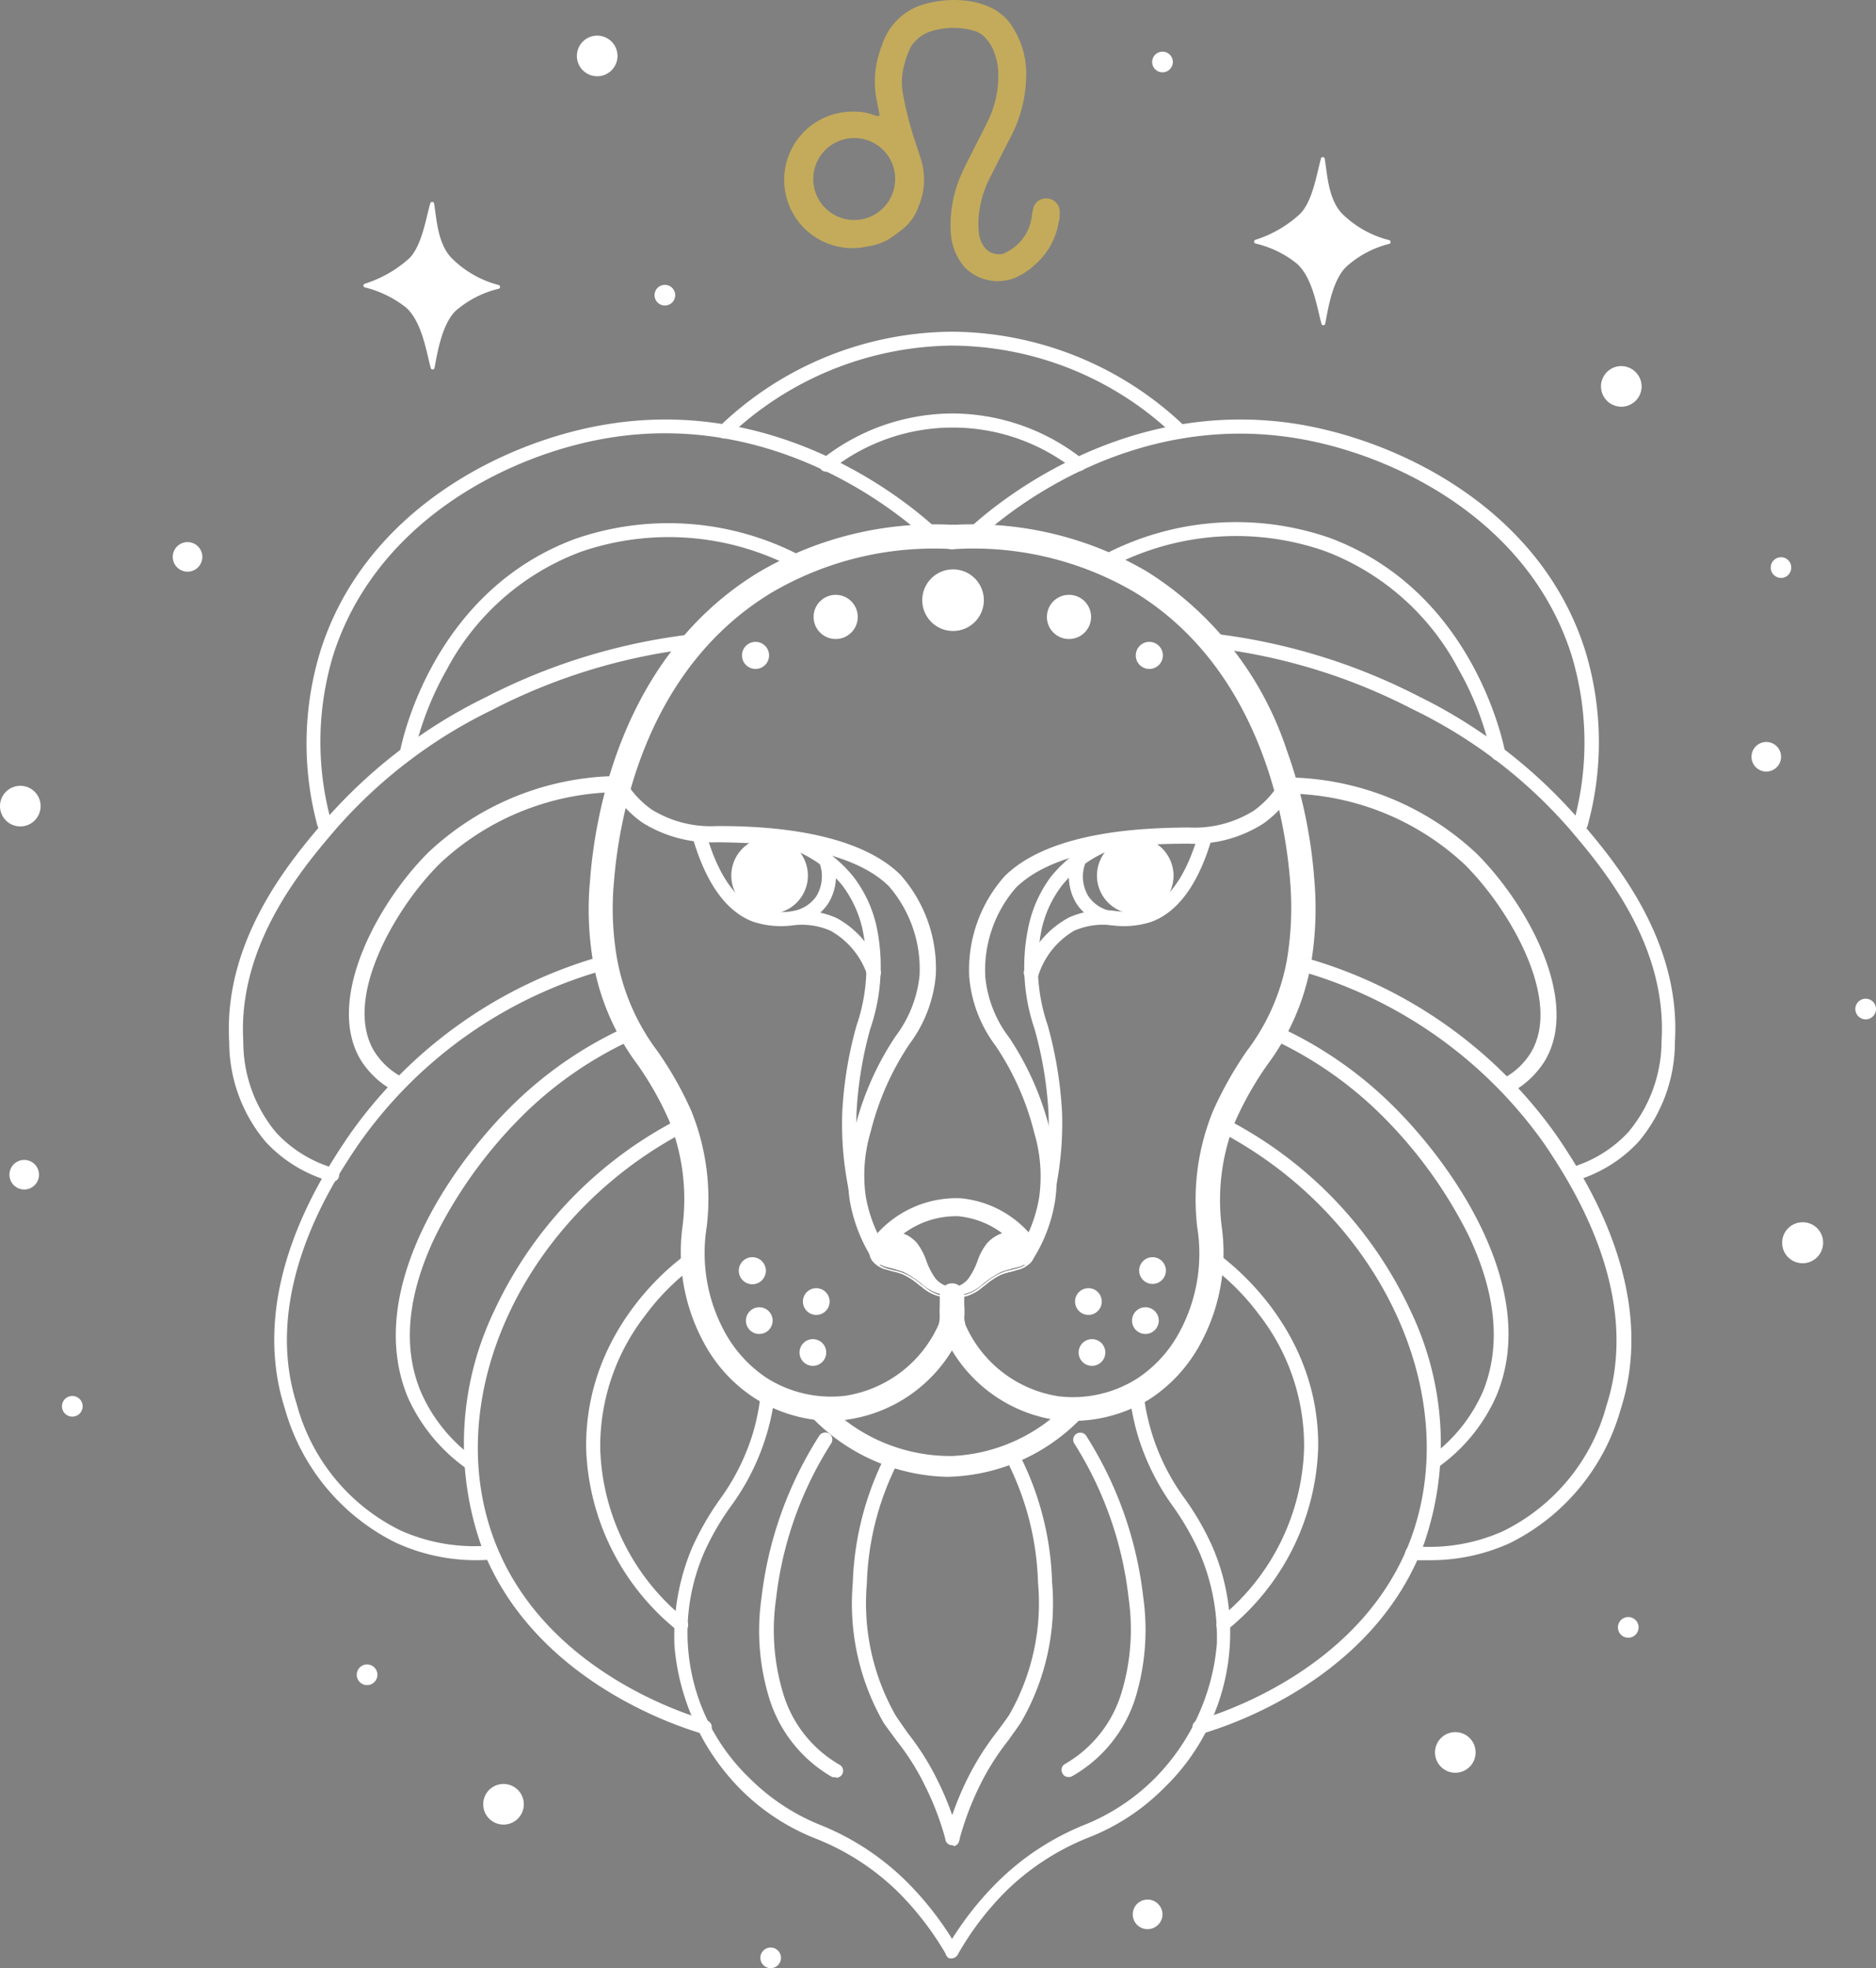 <svg xmlns="http://www.w3.org/2000/svg" viewBox="0 0 105.33 110.48"><rect x="0" y="0" width="105.33" height="110.48" fill="#808080" stroke="none"/><defs><style>.cls-1{fill:#fff;}.cls-2{fill:#c4ab5b;}</style></defs><g id="Layer_2" data-name="Layer 2"><g id="Text"><path class="cls-1" d="M60.22,79.76a7.44,7.44,0,0,1-.93-.05,8.23,8.23,0,0,1-6.39-5,4.14,4.14,0,0,1-.12-1.53c0-.13,0-.25,0-.38a.68.68,0,1,1,1.35,0c0,.17,0,.33,0,.47a3.15,3.15,0,0,0,.08,1.11,6.85,6.85,0,0,0,5.24,4,6.74,6.74,0,0,0,4.4-1,7.15,7.15,0,0,0,2.37-2.6,9.26,9.26,0,0,0,1-5.89,13.16,13.16,0,0,1,.88-6.51A20.71,20.71,0,0,1,70,59a12,12,0,0,0,2.25-5.09,17.75,17.75,0,0,0,.19-4.39c-.26-3.45-1.64-11.95-8.74-16.28a17.9,17.9,0,0,0-10.22-2.41.67.67,0,0,1-.71-.64.68.68,0,0,1,.64-.72,19.33,19.33,0,0,1,11,2.62,18.78,18.78,0,0,1,7.83,10,27.52,27.52,0,0,1,1.56,7.37,18.71,18.71,0,0,1-.21,4.74,13.41,13.41,0,0,1-2.45,5.59,18.78,18.78,0,0,0-1.78,3.14,11.83,11.83,0,0,0-.77,5.89,10.68,10.68,0,0,1-1.21,6.64,8.5,8.5,0,0,1-2.82,3.07A8.27,8.27,0,0,1,60.22,79.76Z"/><path d="M54.46,71.76a4.21,4.21,0,0,0,.49-1,3.82,3.82,0,0,1,.52-1,1.86,1.86,0,0,1,1.32-.64,1.49,1.49,0,0,1,.75.16,1,1,0,0,1,.49.58.92.92,0,0,1-.11.79,1.46,1.46,0,0,1-.78.49,9.46,9.46,0,0,0-.91.26,5.37,5.37,0,0,0-1.11.74,2.36,2.36,0,0,1-1.2.55.54.54,0,0,1-.35-.09c-.26-.22,0-.36.23-.42A1.48,1.48,0,0,0,54.46,71.76Z"/><path class="cls-1" d="M53.86,72.82a.51.51,0,0,1-.32-.09.25.25,0,0,1-.12-.25q0-.17.36-.27a1.35,1.35,0,0,0,.63-.48h0a4,4,0,0,0,.47-.92l0,0a3.36,3.36,0,0,1,.53-1,1.91,1.91,0,0,1,1.36-.66,1.57,1.57,0,0,1,.78.17,1.1,1.1,0,0,1,.52.61,1,1,0,0,1-.13.84,1.39,1.39,0,0,1-.81.51l-.34.1a3.58,3.58,0,0,0-.56.16,3.89,3.89,0,0,0-.89.58l-.2.15a2.4,2.4,0,0,1-1.23.56Zm.64-1a1.45,1.45,0,0,1-.69.53c-.23.07-.27.15-.28.18s0,.1.08.14a.41.41,0,0,0,.31.07,2.3,2.3,0,0,0,1.17-.54l.2-.15a4,4,0,0,1,.92-.59,3.08,3.08,0,0,1,.57-.17l.34-.09a1.41,1.41,0,0,0,.75-.47A.87.87,0,0,0,58,70a1,1,0,0,0-.47-.54,1.39,1.39,0,0,0-.72-.16,1.78,1.78,0,0,0-1.28.63,3.6,3.6,0,0,0-.51.93v0a3.66,3.66,0,0,1-.49.94Z"/><path d="M52.49,71.76a4.24,4.24,0,0,1-.5-1,3.52,3.52,0,0,0-.52-1,1.84,1.84,0,0,0-1.31-.64,1.53,1.53,0,0,0-.76.16,1.08,1.08,0,0,0-.49.58.89.89,0,0,0,.12.79,1.46,1.46,0,0,0,.78.49,9.26,9.26,0,0,1,.9.26,5.11,5.11,0,0,1,1.11.74,2.44,2.44,0,0,0,1.2.55.53.53,0,0,0,.35-.09c.27-.22,0-.36-.22-.42A1.42,1.42,0,0,1,52.49,71.76Z"/><path class="cls-1" d="M53.09,72.82H53a2.33,2.33,0,0,1-1.23-.56l-.2-.15a3.74,3.74,0,0,0-.9-.58,3.8,3.8,0,0,0-.55-.16l-.35-.1a1.42,1.42,0,0,1-.81-.51,1,1,0,0,1-.12-.84,1.1,1.1,0,0,1,.52-.61,1.52,1.52,0,0,1,.78-.17,1.93,1.93,0,0,1,1.36.66,3.59,3.59,0,0,1,.52,1l0,0a4,4,0,0,0,.47.92h0a1.44,1.44,0,0,0,.64.48c.22.07.33.16.36.27a.3.3,0,0,1-.12.25A.53.53,0,0,1,53.09,72.82Zm-3-3.57a1.43,1.43,0,0,0-.66.16A1,1,0,0,0,49,70a.9.9,0,0,0,.11.75,1.45,1.45,0,0,0,.75.47l.34.09a2.87,2.87,0,0,1,.57.17,4.07,4.07,0,0,1,.93.59l.2.15a2.22,2.22,0,0,0,1.17.54.37.37,0,0,0,.3-.07c.05,0,.09-.09.08-.14s0-.11-.28-.18a1.45,1.45,0,0,1-.69-.53h0a4,4,0,0,1-.48-.94l0,0a3.6,3.6,0,0,0-.51-.93,1.76,1.76,0,0,0-1.28-.63Z"/><path class="cls-1" d="M57.5,71a.43.43,0,0,1-.24-.08.44.44,0,0,1-.13-.62,7.86,7.86,0,0,0,1.22-3.12,8.56,8.56,0,0,0-.28-3.59,15.36,15.36,0,0,0-2.18-4.9,7.44,7.44,0,0,1-1.47-3.84,7.89,7.89,0,0,1,2-5.68c2.66-2.61,8.13-2.69,10.19-2.72h.12a6.29,6.29,0,0,0,3.66-.94,5.31,5.31,0,0,0,1.5-1.65.48.48,0,0,1,.41-.22,15.76,15.76,0,0,1,10.6,4.27c2.82,2.8,5.87,8.26,3.83,11.65a5.07,5.07,0,0,1-1.86,1.75.46.46,0,0,1-.62-.18.45.45,0,0,1,.18-.61,4,4,0,0,0,1.52-1.43c1.77-2.94-1.15-8-3.69-10.54a14.8,14.8,0,0,0-9.73-4,6,6,0,0,1-1.63,1.7,7.22,7.22,0,0,1-4.15,1.11H66.6c-2,0-7.16.1-9.56,2.47a7.05,7.05,0,0,0-1.72,5,6.63,6.63,0,0,0,1.34,3.41,16.47,16.47,0,0,1,2.28,5.16,9.35,9.35,0,0,1,.3,4,8.75,8.75,0,0,1-1.36,3.47A.47.47,0,0,1,57.5,71Z"/><path class="cls-1" d="M58.81,67.55h-.09a.39.39,0,0,1-.29-.47,17.75,17.75,0,0,0,.44-4.61,21.66,21.66,0,0,0-.78-4.7,10.81,10.81,0,0,1-.32-5.87A7.11,7.11,0,0,1,59,49.22a7.34,7.34,0,0,1,3.7-2.45.38.38,0,0,1,.49.26.4.4,0,0,1-.27.49,6.58,6.58,0,0,0-3.29,2.18,6.24,6.24,0,0,0-1.13,2.39,10.22,10.22,0,0,0,.33,5.48,22.75,22.75,0,0,1,.8,4.86,18.39,18.39,0,0,1-.47,4.81A.39.39,0,0,1,58.81,67.55Z"/><path class="cls-1" d="M57.88,55a.4.4,0,0,1-.37-.55A5.34,5.34,0,0,1,60,51.51a4.78,4.78,0,0,1,2.58-.38A4.17,4.17,0,0,0,64.38,51c1.26-.47,2.24-1.88,2.91-4.2a.4.4,0,0,1,.49-.27.4.4,0,0,1,.27.49c-.74,2.57-1.89,4.16-3.39,4.72a5,5,0,0,1-2.17.21,4,4,0,0,0-2.19.3,4.5,4.5,0,0,0-2,2.5A.41.41,0,0,1,57.88,55Z"/><path class="cls-1" d="M62.29,51.91h-.08a2.8,2.8,0,0,1-1.76-1.17,2.92,2.92,0,0,1-.23-2.62.39.39,0,0,1,.51-.22.41.41,0,0,1,.22.52,2.13,2.13,0,0,0,.16,1.89,2,2,0,0,0,1.26.83.39.39,0,0,1-.08.78Z"/><path class="cls-1" d="M61.86,73.06a.75.75,0,0,1-1.5,0,.75.75,0,0,1,1.5,0Z"/><path class="cls-1" d="M65.46,71.32a.75.75,0,0,1-1.5,0,.75.75,0,1,1,1.5,0Z"/><path class="cls-1" d="M65.06,74.13a.75.75,0,1,1-.75-.75A.75.75,0,0,1,65.06,74.13Z"/><circle class="cls-1" cx="61.31" cy="75.92" r="0.75"/><circle class="cls-1" cx="53.51" cy="33.69" r="1.73"/><path class="cls-1" d="M61.26,34.63A1.24,1.24,0,1,1,60,33.39,1.24,1.24,0,0,1,61.26,34.63Z"/><path class="cls-1" d="M65.29,36.79a.76.76,0,1,1-.76-.76A.76.76,0,0,1,65.29,36.79Z"/><path class="cls-1" d="M53.47,103.57l-.1,0a.39.39,0,0,1-.28-.48,18.28,18.28,0,0,1,1.19-3.17A15.56,15.56,0,0,1,56,97.18c.23-.31.46-.61.67-.93a12.6,12.6,0,0,0,1.61-7.41,16,16,0,0,0-1.79-6.92.39.39,0,0,1,.17-.53.4.4,0,0,1,.53.17,16.77,16.77,0,0,1,1.88,7.26,13.29,13.29,0,0,1-1.74,7.85c-.23.35-.46.66-.7,1A14.21,14.21,0,0,0,55,100.25a16.86,16.86,0,0,0-1.13,3A.41.41,0,0,1,53.47,103.57Z"/><path class="cls-1" d="M53.47,109.92a.34.34,0,0,1-.19,0,.4.4,0,0,1-.15-.54A17.8,17.8,0,0,1,56,105.65a14.75,14.75,0,0,1,4.85-3.2,11.77,11.77,0,0,0,4-2.64,12.2,12.2,0,0,0,3.47-7.51,12,12,0,0,0-1-5.21,15.37,15.37,0,0,0-1.43-2.49,13.45,13.45,0,0,1-2-4,13.29,13.29,0,0,1-.48-2.42.39.39,0,0,1,.35-.44.4.4,0,0,1,.43.35,12.34,12.34,0,0,0,2.35,6.06,15.48,15.48,0,0,1,1.51,2.62,12.11,12.11,0,0,1-2.68,13.58,12.23,12.23,0,0,1-4.26,2.8,14,14,0,0,0-4.62,3,16.58,16.58,0,0,0-2.69,3.52A.42.42,0,0,1,53.47,109.92Z"/><path class="cls-1" d="M60,99.75a.37.37,0,0,1-.35-.21.38.38,0,0,1,.16-.53,6.92,6.92,0,0,0,3.16-4,12.25,12.25,0,0,0,.4-5.28A20.51,20.51,0,0,0,60.3,81a.4.4,0,0,1,.67-.43,21.35,21.35,0,0,1,3.22,9.1,13.08,13.08,0,0,1-.43,5.6,7.71,7.71,0,0,1-3.54,4.42A.39.39,0,0,1,60,99.75Z"/><path class="cls-1" d="M68.68,91.58a.4.4,0,0,1-.31-.15.41.41,0,0,1,.07-.56,12.76,12.76,0,0,0,4.78-9.58,12,12,0,0,0-2.53-7.5,13.43,13.43,0,0,0-2.91-2.87.4.4,0,0,1,.45-.65c.6.41,5.87,4.22,5.78,11a13.68,13.68,0,0,1-5.08,10.2A.46.46,0,0,1,68.68,91.58Z"/><path class="cls-1" d="M67.37,97.33a.39.39,0,0,1-.11-.77c1.52-.44,9.26-3,11.94-10.15,3-8.08-1.67-18.14-10.69-22.88a.4.4,0,0,1-.16-.54.39.39,0,0,1,.53-.16,23,23,0,0,1,10.34,10.8,17.19,17.19,0,0,1,.72,13.06c-2.81,7.52-10.87,10.17-12.46,10.63Z"/><path class="cls-1" d="M80.26,87.58c-.32,0-.64,0-1,0a.39.39,0,0,1-.36-.43.41.41,0,0,1,.43-.36,10.13,10.13,0,0,0,5.06-.84,11.06,11.06,0,0,0,5.81-7.06c2.05-6.37-2.08-12.56-3.43-14.59a25.18,25.18,0,0,0-14-9.86.4.4,0,0,1-.27-.49.39.39,0,0,1,.48-.27A25.89,25.89,0,0,1,87.46,63.83c1.41,2.1,5.7,8.52,3.54,15.26a12,12,0,0,1-6.25,7.54A10.76,10.76,0,0,1,80.26,87.58Z"/><path class="cls-1" d="M80.51,82.51a.39.39,0,0,1-.32-.16.4.4,0,0,1,.08-.55,9,9,0,0,0,3-3.71c1-2.49.76-5.43-.82-8.75a25.54,25.54,0,0,0-5.22-7.07,21.56,21.56,0,0,0-5.94-4,.39.39,0,0,1,.32-.72,22.25,22.25,0,0,1,6.17,4.11C81.34,65,86.6,72.28,84,78.39a9.72,9.72,0,0,1-3.3,4A.39.39,0,0,1,80.51,82.51Z"/><path class="cls-1" d="M88.32,66.3a.39.39,0,0,1-.11-.77,7.07,7.07,0,0,0,3.23-2,8,8,0,0,0,1.85-5.11c.33-5.46-3.4-9.81-5.18-11.9a27.67,27.67,0,0,0-8.82-6.72,32.7,32.7,0,0,0-11-3.41.4.4,0,0,1,.1-.79,33.84,33.84,0,0,1,11.27,3.49,28.64,28.64,0,0,1,9,6.92c1.86,2.17,5.73,6.68,5.38,12.45A8.7,8.7,0,0,1,92,64.09a7.84,7.84,0,0,1-3.59,2.2Z"/><path class="cls-1" d="M88.74,46.64h-.1a.4.4,0,0,1-.28-.49,16.9,16.9,0,0,0-.13-9.39c-2.37-7.46-9.78-11.21-15.39-12.15-9.64-1.61-16.7,4.5-18,5.74a.4.4,0,1,1-.55-.57C55.65,28.48,63,22.15,73,23.83c5.83,1,13.53,4.88,16,12.68a17.62,17.62,0,0,1,.14,9.83A.39.39,0,0,1,88.74,46.64Z"/><path class="cls-1" d="M84.11,42.69a.4.4,0,0,1-.39-.32,16.72,16.72,0,0,0-1.84-4.82,14.1,14.1,0,0,0-7.53-6.63,15.14,15.14,0,0,0-11.88.85.39.39,0,0,1-.53-.17.4.4,0,0,1,.17-.53,16,16,0,0,1,12.51-.89c8.15,3,9.81,11.68,9.88,12a.38.38,0,0,1-.32.45Z"/><path class="cls-1" d="M49.24,70.38a.48.48,0,0,1-.23-.07.39.39,0,0,1-.09-.55,5.75,5.75,0,0,1,4.18-2.38,5.81,5.81,0,0,1,4.82,2.26.4.4,0,0,1-.64.47,5.1,5.1,0,0,0-4.13-1.94,4.94,4.94,0,0,0-3.59,2A.4.4,0,0,1,49.24,70.38Z"/><path class="cls-1" d="M65.89,49.16A2.15,2.15,0,1,1,63.74,47,2.16,2.16,0,0,1,65.89,49.16Z"/><path class="cls-1" d="M46.72,79.76a8.2,8.2,0,0,1-4.35-1.28,8.43,8.43,0,0,1-2.83-3.07,10.68,10.68,0,0,1-1.21-6.64,11.83,11.83,0,0,0-.77-5.89,18.1,18.1,0,0,0-1.78-3.14,13.54,13.54,0,0,1-2.45-5.59,17.36,17.36,0,0,1-.2-4.74c.27-3.64,1.75-12.6,9.47-17.29a19.49,19.49,0,0,1,10.9-2.66.68.68,0,0,1-.06,1.36A18,18,0,0,0,43.3,33.28c-7.18,4.36-8.56,12.8-8.83,16.23a16.34,16.34,0,0,0,.19,4.39A12.27,12.27,0,0,0,36.91,59a20,20,0,0,1,1.9,3.35,13.14,13.14,0,0,1,.87,6.51,9.26,9.26,0,0,0,1,5.89,7.24,7.24,0,0,0,2.37,2.6,6.74,6.74,0,0,0,4.4,1,6.88,6.88,0,0,0,5.25-4,2.91,2.91,0,0,0,.07-1.11c0-.14,0-.3,0-.47a.68.68,0,1,1,1.36,0c0,.13,0,.25,0,.38a4.32,4.32,0,0,1-.11,1.53,8.25,8.25,0,0,1-6.39,5A7.6,7.6,0,0,1,46.72,79.76Z"/><path class="cls-1" d="M52.49,71.76a4.24,4.24,0,0,1-.5-1,3.52,3.52,0,0,0-.52-1,1.84,1.84,0,0,0-1.31-.64,1.53,1.53,0,0,0-.76.16,1.08,1.08,0,0,0-.49.58.89.89,0,0,0,.12.79,1.46,1.46,0,0,0,.78.49,9.26,9.26,0,0,1,.9.26,5.11,5.11,0,0,1,1.11.74,2.44,2.44,0,0,0,1.2.55.53.53,0,0,0,.35-.09c.27-.22,0-.36-.22-.42A1.42,1.42,0,0,1,52.49,71.76Z"/><path class="cls-1" d="M54.46,71.76a4.21,4.21,0,0,0,.49-1,3.82,3.82,0,0,1,.52-1,1.86,1.86,0,0,1,1.32-.64,1.49,1.49,0,0,1,.75.16,1,1,0,0,1,.49.58.92.92,0,0,1-.11.79,1.46,1.46,0,0,1-.78.49,9.46,9.46,0,0,0-.91.26,5.37,5.37,0,0,0-1.11.74,2.36,2.36,0,0,1-1.2.55.54.54,0,0,1-.35-.09c-.26-.22,0-.36.23-.42A1.48,1.48,0,0,0,54.46,71.76Z"/><path class="cls-1" d="M53.86,72.82a.51.51,0,0,1-.32-.09.25.25,0,0,1-.12-.25q0-.17.36-.27a1.35,1.35,0,0,0,.63-.48h0a4,4,0,0,0,.47-.92l0,0a3.36,3.36,0,0,1,.53-1,1.91,1.91,0,0,1,1.36-.66,1.57,1.57,0,0,1,.78.17,1.1,1.1,0,0,1,.52.61,1,1,0,0,1-.13.84,1.39,1.39,0,0,1-.81.51l-.34.1a3.58,3.58,0,0,0-.56.16,3.89,3.89,0,0,0-.89.58l-.2.15a2.4,2.4,0,0,1-1.23.56Zm.64-1a1.45,1.45,0,0,1-.69.53c-.23.07-.27.15-.28.18s0,.1.08.14a.41.41,0,0,0,.31.07,2.3,2.3,0,0,0,1.17-.54l.2-.15a4,4,0,0,1,.92-.59,3.08,3.08,0,0,1,.57-.17l.34-.09a1.41,1.41,0,0,0,.75-.47A.87.87,0,0,0,58,70a1,1,0,0,0-.47-.54,1.39,1.39,0,0,0-.72-.16,1.78,1.78,0,0,0-1.28.63,3.6,3.6,0,0,0-.51.93v0a3.66,3.66,0,0,1-.49.94Z"/><path class="cls-1" d="M49.44,71a.47.47,0,0,1-.38-.21,8.9,8.9,0,0,1-1.36-3.47,9.68,9.68,0,0,1,.3-4,16.44,16.44,0,0,1,2.29-5.16,6.8,6.8,0,0,0,1.34-3.41,7.1,7.1,0,0,0-1.72-5c-2.4-2.37-7.61-2.44-9.57-2.47h-.12a7.27,7.27,0,0,1-4.16-1.11,6,6,0,0,1-1.62-1.7,14.81,14.81,0,0,0-9.74,4c-2.53,2.51-5.46,7.6-3.69,10.54a4.08,4.08,0,0,0,1.53,1.43.45.45,0,0,1-.44.79,5,5,0,0,1-1.86-1.75c-2-3.39,1-8.85,3.83-11.65a15.75,15.75,0,0,1,10.6-4.27.44.44,0,0,1,.4.22,5.31,5.31,0,0,0,1.5,1.65,6.3,6.3,0,0,0,3.66.94h.13c2,0,7.52.11,10.18,2.72a7.91,7.91,0,0,1,2,5.68,7.54,7.54,0,0,1-1.48,3.84,15.61,15.61,0,0,0-2.17,4.9,8.56,8.56,0,0,0-.29,3.59,8,8,0,0,0,1.23,3.12.45.45,0,0,1-.13.62A.46.46,0,0,1,49.44,71Z"/><path class="cls-1" d="M48.13,67.55a.39.39,0,0,1-.38-.31,18.38,18.38,0,0,1-.46-4.81,22.14,22.14,0,0,1,.8-4.86,10.12,10.12,0,0,0,.32-5.48,6.38,6.38,0,0,0-1.12-2.39A6.6,6.6,0,0,0,44,47.52a.39.39,0,1,1,.23-.75,7.32,7.32,0,0,1,3.69,2.45,7.12,7.12,0,0,1,1.27,2.67,10.81,10.81,0,0,1-.33,5.87,21.71,21.71,0,0,0-.77,4.7,17.75,17.75,0,0,0,.44,4.61.4.4,0,0,1-.3.47Z"/><path class="cls-1" d="M49.06,55a.4.4,0,0,1-.36-.25,4.51,4.51,0,0,0-2.06-2.5,4,4,0,0,0-2.18-.3,5,5,0,0,1-2.17-.21c-1.51-.56-2.65-2.15-3.4-4.72a.4.4,0,0,1,.76-.22c.67,2.32,1.65,3.73,2.91,4.2a4.17,4.17,0,0,0,1.85.16,4.77,4.77,0,0,1,2.58.38,5.26,5.26,0,0,1,2.44,2.91.4.4,0,0,1-.37.55Z"/><path class="cls-1" d="M44.65,51.91a.39.39,0,0,1-.08-.78,2,2,0,0,0,1.27-.83A2.16,2.16,0,0,0,46,48.41a.4.4,0,0,1,.21-.52.41.41,0,0,1,.52.22,2.9,2.9,0,0,1-.24,2.62,2.8,2.8,0,0,1-1.76,1.17Z"/><path class="cls-1" d="M45.08,73.06a.75.75,0,1,0,.75-.75A.75.75,0,0,0,45.08,73.06Z"/><path class="cls-1" d="M41.48,71.32a.76.76,0,1,0,.75-.75A.76.76,0,0,0,41.48,71.32Z"/><path class="cls-1" d="M41.88,74.13a.75.75,0,1,0,.75-.75A.76.76,0,0,0,41.88,74.13Z"/><circle class="cls-1" cx="45.64" cy="75.92" r="0.75"/><circle class="cls-1" cx="46.92" cy="34.63" r="1.24"/><path class="cls-1" d="M41.66,36.79a.76.76,0,1,0,.76-.76A.76.76,0,0,0,41.66,36.79Z"/><path class="cls-1" d="M53.47,103.57a.4.4,0,0,1-.38-.3,16.17,16.17,0,0,0-1.14-3,13.61,13.61,0,0,0-1.6-2.55c-.25-.34-.49-.66-.73-1a13.42,13.42,0,0,1-1.74-7.85,17,17,0,0,1,1.8-7.1.4.4,0,0,1,.71.36,16,16,0,0,0-1.72,6.76,12.74,12.74,0,0,0,1.62,7.41c.22.34.45.65.69,1a14.76,14.76,0,0,1,1.68,2.68,16.79,16.79,0,0,1,1.19,3.17.39.39,0,0,1-.28.48Z"/><path class="cls-1" d="M53.47,109.92a.39.39,0,0,1-.34-.19,17,17,0,0,0-2.7-3.52,13.88,13.88,0,0,0-4.62-3,12.32,12.32,0,0,1-4.26-2.8,13,13,0,0,1-3.68-8,12.79,12.79,0,0,1,1-5.56,16.19,16.19,0,0,1,1.5-2.62,12.5,12.5,0,0,0,1.9-3.77,12.71,12.71,0,0,0,.45-2.29.41.41,0,0,1,.44-.35.4.4,0,0,1,.35.44A13.23,13.23,0,0,1,41,84.6a14.68,14.68,0,0,0-1.44,2.49,11.31,11.31,0,0,0,2.52,12.72,11.87,11.87,0,0,0,4,2.64,14.55,14.55,0,0,1,4.85,3.2,17.8,17.8,0,0,1,2.82,3.68.39.39,0,0,1-.14.54A.35.35,0,0,1,53.47,109.92Z"/><path class="cls-1" d="M46.91,99.75a.43.43,0,0,1-.19,0,7.73,7.73,0,0,1-3.53-4.42,12.92,12.92,0,0,1-.44-5.6A21.48,21.48,0,0,1,46,80.59a.41.41,0,0,1,.55-.12.4.4,0,0,1,.12.55,20.49,20.49,0,0,0-3.1,8.75,12.23,12.23,0,0,0,.4,5.28,6.87,6.87,0,0,0,3.15,4,.39.39,0,0,1-.18.74Z"/><path class="cls-1" d="M38.26,91.58A.43.43,0,0,1,38,91.5a13.66,13.66,0,0,1-5.09-10.2c-.08-6.81,5.19-10.62,5.79-11a.39.39,0,0,1,.55.1.41.41,0,0,1-.1.55,13.19,13.19,0,0,0-2.91,2.87,12,12,0,0,0-2.54,7.5,12.79,12.79,0,0,0,4.79,9.58.4.4,0,0,1,.06.56A.39.39,0,0,1,38.26,91.58Z"/><path class="cls-1" d="M39.58,97.33h-.11c-1.59-.46-9.66-3.11-12.47-10.63a17.23,17.23,0,0,1,.72-13.06,23,23,0,0,1,10.34-10.8.4.4,0,1,1,.37.7c-9,4.74-13.71,14.8-10.69,22.88,2.68,7.17,10.42,9.71,11.94,10.15a.4.4,0,0,1,.27.49A.38.38,0,0,1,39.58,97.33Z"/><path class="cls-1" d="M26.68,87.58a10.8,10.8,0,0,1-4.49-1A12,12,0,0,1,16,79.09c-2.17-6.74,2.12-13.16,3.53-15.26A25.89,25.89,0,0,1,33.89,53.64a.4.4,0,0,1,.22.76,25.11,25.11,0,0,0-14,9.86c-1.36,2-5.49,8.22-3.44,14.59a11.07,11.07,0,0,0,5.82,7.06,10.13,10.13,0,0,0,5.06.84.4.4,0,0,1,.06.79C27.32,87.57,27,87.58,26.68,87.58Z"/><path class="cls-1" d="M26.44,82.51a.4.4,0,0,1-.24-.07,9.8,9.8,0,0,1-3.3-4C20.34,72.28,25.61,65,29.12,61.7a22.2,22.2,0,0,1,6.16-4.11.41.41,0,0,1,.53.2.39.39,0,0,1-.2.52,21.47,21.47,0,0,0-5.95,4,25.7,25.7,0,0,0-5.21,7.07c-1.59,3.32-1.86,6.26-.82,8.75a9,9,0,0,0,3,3.71.39.39,0,0,1,.08.55A.36.36,0,0,1,26.44,82.51Z"/><path class="cls-1" d="M18.63,66.3h-.12a7.84,7.84,0,0,1-3.59-2.2,8.68,8.68,0,0,1-2.05-5.6c-.35-5.77,3.51-10.28,5.37-12.45a28.76,28.76,0,0,1,9.05-6.92,33.79,33.79,0,0,1,11.26-3.49.4.4,0,0,1,.1.79,32.77,32.77,0,0,0-11,3.41,27.66,27.66,0,0,0-8.81,6.72c-1.79,2.09-5.51,6.44-5.18,11.9a7.94,7.94,0,0,0,1.84,5.11,7.11,7.11,0,0,0,3.24,2,.39.39,0,0,1-.11.77Z"/><path class="cls-1" d="M18.2,46.64a.4.4,0,0,1-.38-.3A17.71,17.71,0,0,1,18,36.51c2.48-7.8,10.18-11.71,16-12.68,10-1.68,17.32,4.65,18.68,5.94a.4.4,0,0,1,0,.56.4.4,0,0,1-.56,0c-1.32-1.24-8.37-7.35-18-5.74-5.62.94-13,4.69-15.4,12.15a16.81,16.81,0,0,0-.12,9.39.4.4,0,0,1-.29.49Z"/><path class="cls-1" d="M22.83,42.69h-.07a.38.38,0,0,1-.31-.45c.06-.37,1.73-9,9.87-12a16,16,0,0,1,12.51.89.39.39,0,1,1-.36.7,15.11,15.11,0,0,0-11.87-.85,14.1,14.1,0,0,0-7.53,6.63,17.3,17.3,0,0,0-1.85,4.82A.39.39,0,0,1,22.83,42.69Z"/><path class="cls-1" d="M57.71,70.49a.5.5,0,0,1-.42-.22,4.87,4.87,0,0,0-3.5-2,4.94,4.94,0,0,0-4,1.9.51.51,0,1,1-.81-.61,6,6,0,0,1,4.92-2.3,5.88,5.88,0,0,1,4.26,2.42.51.51,0,0,1-.12.71A.52.52,0,0,1,57.71,70.49Z"/><path class="cls-1" d="M41.06,49.16A2.15,2.15,0,1,0,43.21,47,2.15,2.15,0,0,0,41.06,49.16Z"/><path class="cls-1" d="M53.22,82.9a10.88,10.88,0,0,1-7.78-3.49.56.56,0,0,1,0-.79.57.57,0,0,1,.8,0,9.69,9.69,0,0,0,7.23,3.11,9.58,9.58,0,0,0,6.63-3.11.56.56,0,0,1,.79,0,.55.55,0,0,1,0,.79,10.73,10.73,0,0,1-7.43,3.48Z"/><path class="cls-1" d="M60.56,26.44a.44.44,0,0,1-.25-.08A11,11,0,0,0,53.52,24h-.05a11,11,0,0,0-6.84,2.4.4.4,0,0,1-.55-.07.39.39,0,0,1,.06-.55,11.86,11.86,0,0,1,7.33-2.57h.06a11.84,11.84,0,0,1,7.27,2.57.4.4,0,0,1,.07.55A.4.4,0,0,1,60.56,26.44Z"/><path class="cls-1" d="M40.66,24.62a.4.4,0,0,1-.27-.68,19,19,0,0,1,13.08-5.32h.06a19.06,19.06,0,0,1,13,5.32.4.4,0,0,1,0,.56.38.38,0,0,1-.55,0,18.21,18.21,0,0,0-12.48-5.1h-.06a18.46,18.46,0,0,0-12.53,5.1A.43.43,0,0,1,40.66,24.62Z"/><path class="cls-2" d="M49.39,6.5c-.07-.37-.13-.71-.19-1a5.29,5.29,0,0,1,.24-2.73c0-.07.05-.15.08-.23A3.48,3.48,0,0,1,52.21.16,5.81,5.81,0,0,1,54.63.1a4.68,4.68,0,0,1,.73.21A3,3,0,0,1,57,1.77a4.8,4.8,0,0,1,.61,2.65,7.53,7.53,0,0,1-.87,3.28c-.4.77-.79,1.55-1.19,2.34a5.84,5.84,0,0,0-.62,2.5,5,5,0,0,0,.05.67,1.38,1.38,0,0,0,.21.54,1,1,0,0,0,.89.52.7.7,0,0,0,.42-.11,2.61,2.61,0,0,0,1.43-2,3.54,3.54,0,0,1,.08-.45.73.73,0,0,1,.69-.57.75.75,0,0,1,.8.8c0,.18,0,.35-.06.53a4,4,0,0,1-1.36,2.41,3.76,3.76,0,0,1-1.18.75A2.61,2.61,0,0,1,54.16,15a3.25,3.25,0,0,1-.77-1.84,7,7,0,0,1,.55-3.29c.2-.48.45-.93.68-1.4s.59-1.13.86-1.71a5.7,5.7,0,0,0,.57-2.6,3.44,3.44,0,0,0-.35-1.5A2.3,2.3,0,0,0,55.2,2a1.38,1.38,0,0,0-.39-.23,3.78,3.78,0,0,0-.74-.17,4.27,4.27,0,0,0-1.81.16,2.06,2.06,0,0,0-.95.64,1,1,0,0,0-.2.29A5.41,5.41,0,0,0,50.69,4a3.57,3.57,0,0,0,0,1.22A19,19,0,0,0,51.4,8c.11.35.24.7.34,1.06a3.8,3.8,0,0,1-.16,2.51A2.86,2.86,0,0,1,50.5,13c-.19.14-.37.28-.57.41a3.23,3.23,0,0,1-1.21.42,3.83,3.83,0,1,1-1.49-7.51,4.14,4.14,0,0,1,1.36,0,4.44,4.44,0,0,1,.62.19ZM48,7.75a2.3,2.3,0,1,0,2.26,2.33A2.29,2.29,0,0,0,48,7.75Z"/><path class="cls-1" d="M70.49,13.67a.11.11,0,0,1,0-.21A6.61,6.61,0,0,0,73,12c.71-.73.93-2.26,1.16-3.07a.11.11,0,0,1,.22,0c.14.81.19,2.28,1,3.09A5.78,5.78,0,0,0,78,13.48a.11.11,0,0,1,0,.21A5.59,5.59,0,0,0,75.56,15c-.77.79-1,2.38-1.15,3.15a.11.11,0,0,1-.22,0c-.23-.8-.46-2.5-1.35-3.33A5.77,5.77,0,0,0,70.49,13.67Z"/><path class="cls-1" d="M20.47,16.13a.11.11,0,0,1,0-.2A6.71,6.71,0,0,0,23,14.48c.7-.73.92-2.26,1.16-3.07a.11.11,0,0,1,.21,0c.14.81.19,2.28,1,3.09A5.78,5.78,0,0,0,28,16a.11.11,0,0,1,0,.21,5.64,5.64,0,0,0-2.45,1.27c-.76.79-1,2.38-1.15,3.15a.11.11,0,0,1-.22,0c-.23-.8-.46-2.5-1.35-3.34A6,6,0,0,0,20.47,16.13Z"/><path class="cls-1" d="M2.28,45.25a1.14,1.14,0,1,1-1.14-1.14A1.14,1.14,0,0,1,2.28,45.25Z"/><path class="cls-1" d="M29.41,101.28a1.14,1.14,0,1,1-1.14-1.14A1.14,1.14,0,0,1,29.41,101.28Z"/><path class="cls-1" d="M34.67,3.13A1.14,1.14,0,1,1,33.53,2,1.14,1.14,0,0,1,34.67,3.13Z"/><path class="cls-1" d="M92.17,21.69A1.14,1.14,0,1,1,91,20.55,1.15,1.15,0,0,1,92.17,21.69Z"/><path class="cls-1" d="M102.36,69.76a1.15,1.15,0,1,1-1.14-1.15A1.14,1.14,0,0,1,102.36,69.76Z"/><path class="cls-1" d="M82.85,98.37a1.14,1.14,0,1,1-1.14-1.14A1.14,1.14,0,0,1,82.85,98.37Z"/><path class="cls-1" d="M11.36,31.26a.83.83,0,1,1-1.66,0,.83.83,0,1,1,1.66,0Z"/><circle class="cls-1" cx="1.36" cy="65.94" r="0.83"/><path class="cls-1" d="M100,42.48a.83.83,0,1,1-1.66,0,.83.83,0,0,1,1.66,0Z"/><path class="cls-1" d="M65.27,107.46a.84.84,0,0,1-.84.83.83.83,0,1,1,0-1.66A.84.84,0,0,1,65.27,107.46Z"/><path class="cls-1" d="M4.64,78.94a.58.58,0,1,1-.58-.58A.58.58,0,0,1,4.64,78.94Z"/><path class="cls-1" d="M21.19,94a.58.58,0,1,1-.58-.57A.58.58,0,0,1,21.19,94Z"/><path class="cls-1" d="M37.91,16.57a.58.58,0,1,1-.57-.58A.58.58,0,0,1,37.91,16.57Z"/><path class="cls-1" d="M65.85,3.48a.58.58,0,0,1-1.16,0,.58.58,0,0,1,1.16,0Z"/><path class="cls-1" d="M100.57,31.86a.57.57,0,0,1-.57.58.58.58,0,0,1,0-1.16A.57.57,0,0,1,100.57,31.86Z"/><path class="cls-1" d="M105.33,56.64a.58.58,0,1,1-.58-.58A.58.58,0,0,1,105.33,56.64Z"/><path class="cls-1" d="M92,91.35a.58.58,0,1,1-.58-.58A.58.58,0,0,1,92,91.35Z"/><circle class="cls-1" cx="43.27" cy="109.9" r="0.58"/></g></g></svg>